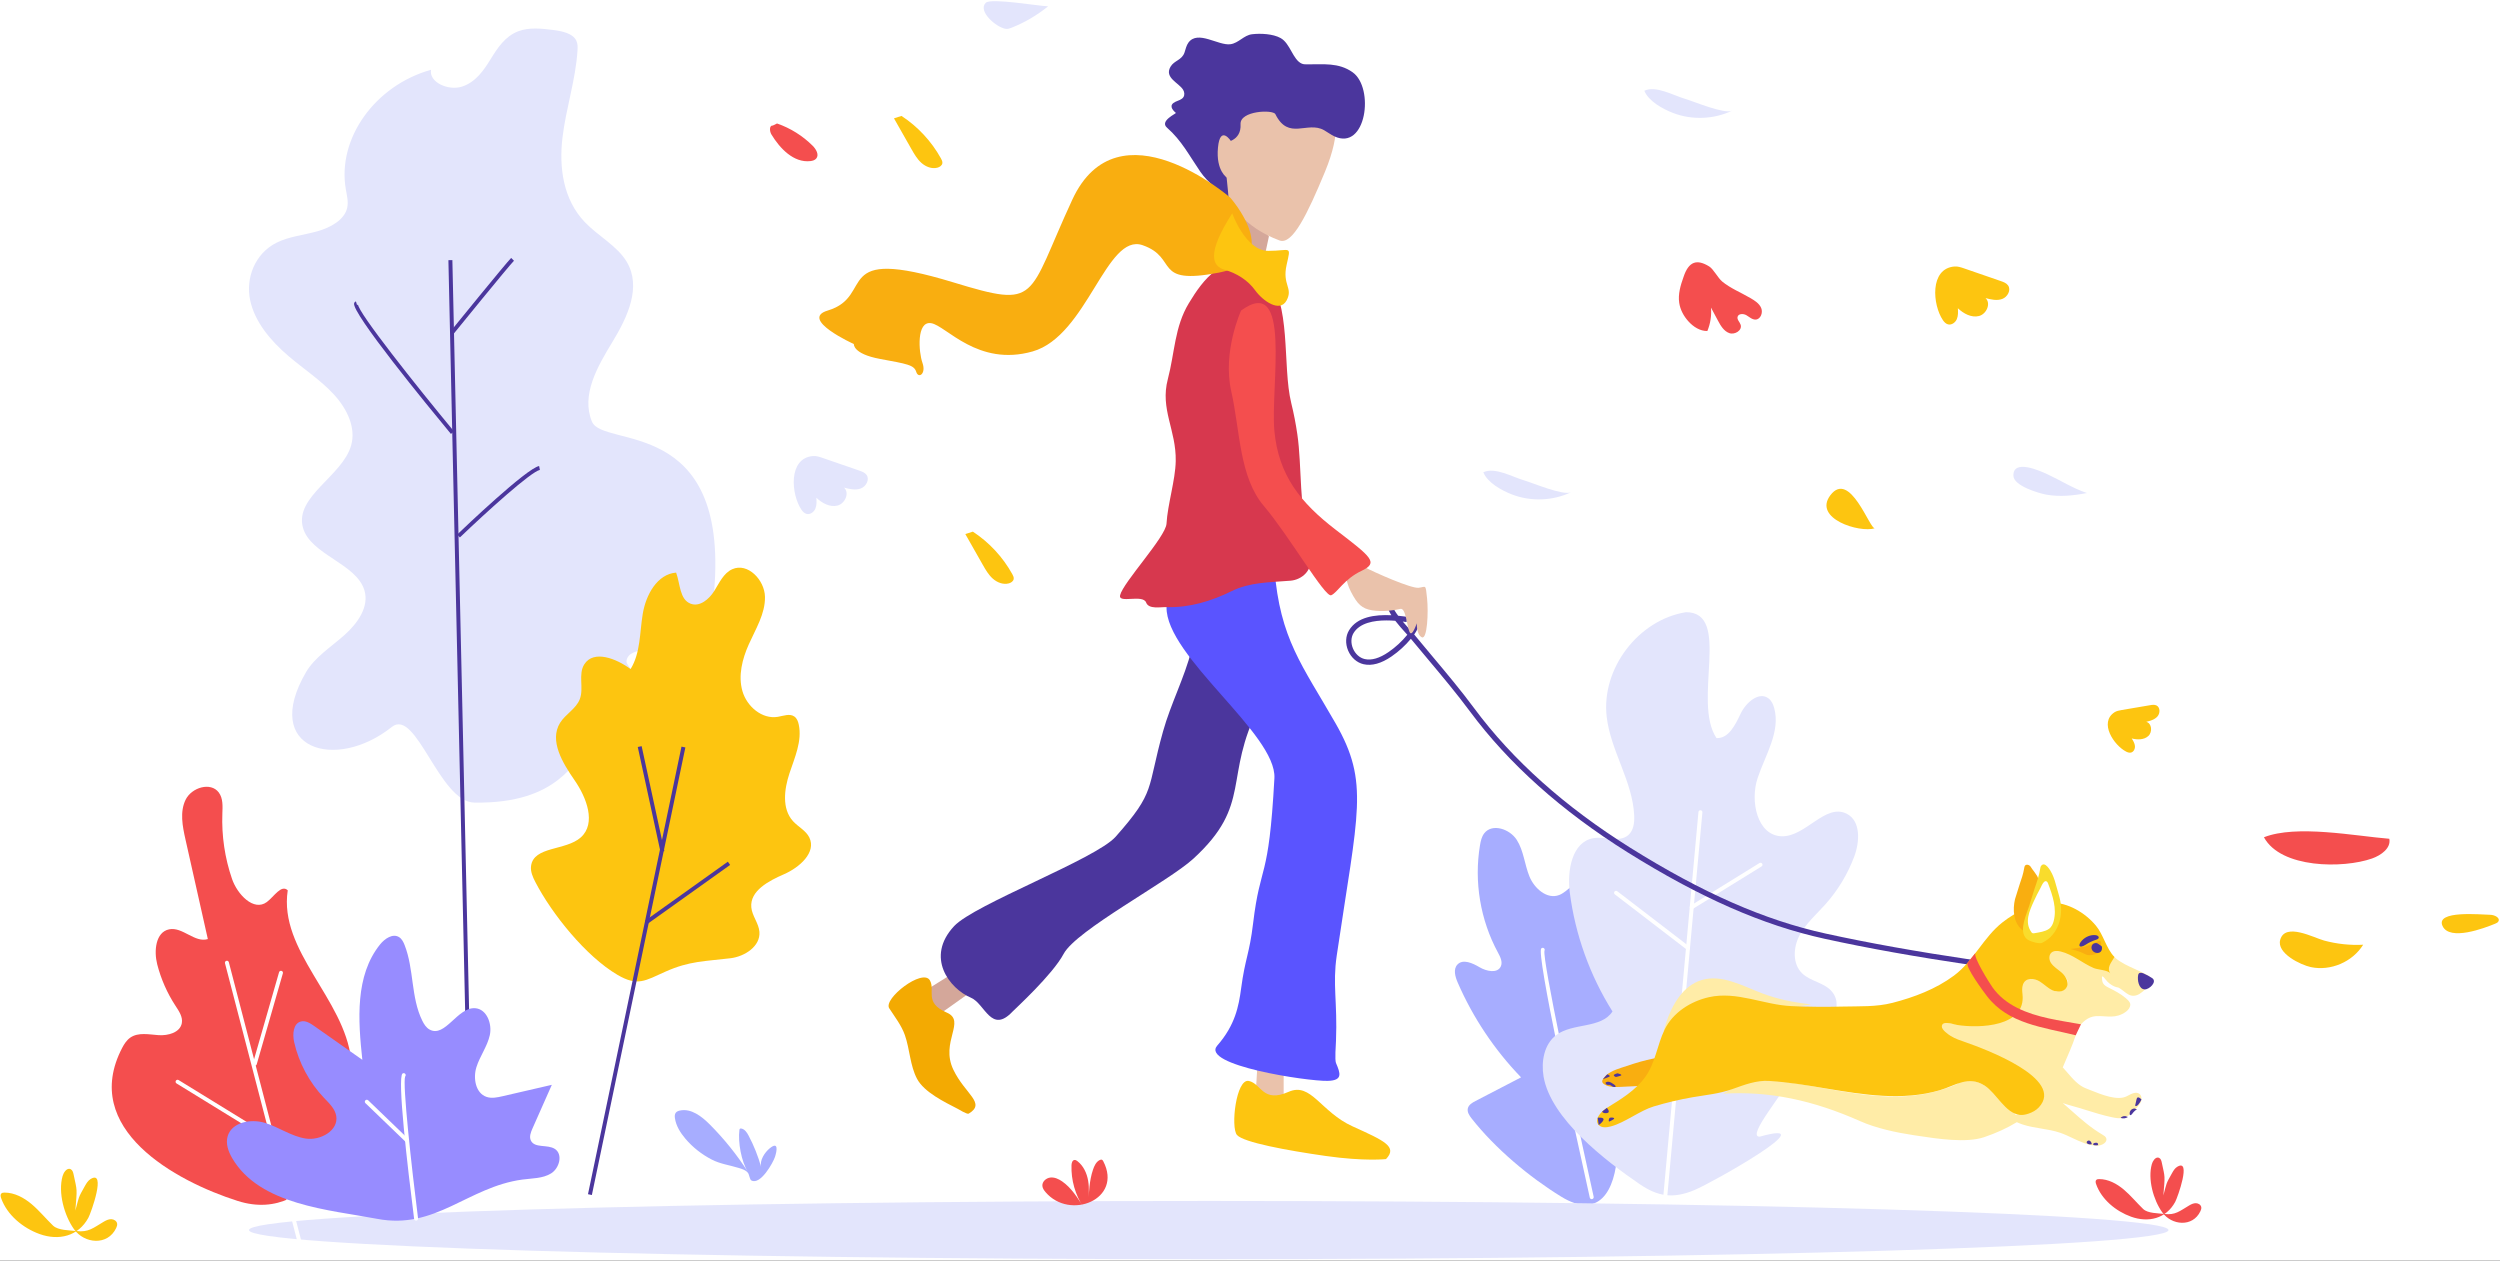 <svg width="1656" height="835" viewBox="0 0 1656 835" fill="none" xmlns="http://www.w3.org/2000/svg">
<rect x="0" y="0" width="1656" height="835" fill="#333333" stroke="none"/>
<g clip-path="url(#clip0_16_1015)">
<rect width="1656" height="835" fill="white"/>
<path d="M974.84 740.92C973.3 738.96 971.71 736.59 972.3 734.16C972.87 731.8 975.24 730.41 977.4 729.29C987.45 724.07 997.5 718.85 1007.55 713.64C989.96 695.44 975.68 674.06 965.59 650.85C963.91 646.98 962.5 642 965.39 638.92C969.04 635.03 975.42 637.95 980.01 640.67C984.6 643.39 991.88 645 994.13 640.16C995.5 637.2 993.78 633.81 992.22 630.93C980.57 609.43 976.32 584 980.35 559.88C980.82 557.08 981.44 554.2 983.18 551.96C988.46 545.19 1000.09 549.11 1004.71 556.35C1009.33 563.59 1009.87 572.66 1013.12 580.61C1016.37 588.56 1024.83 595.97 1032.83 592.85C1038.76 590.54 1042.99 582.99 1049.24 584.19C1051.78 584.68 1053.79 586.61 1055.43 588.61C1063.65 598.64 1066.36 612.92 1062.38 625.27C1059.85 633.13 1055.18 642.78 1061.05 648.59C1064.93 652.44 1071.51 651.97 1075.86 655.28C1083.06 660.77 1079.93 672.33 1074.86 679.83C1069.79 687.34 1063.07 695.49 1065.2 704.3C1066.26 708.67 1069.38 712.22 1071.11 716.37C1073.36 721.78 1073.11 727.85 1072.82 733.7C1072.34 743.4 1071.87 753.09 1071.39 762.79C1070.06 789.99 1058.52 807.63 1034.22 792.71C1013.11 779.78 990.34 760.66 974.84 740.92Z" fill="#A7ADFF"/>
<path d="M1054.36 794.33C1053.76 794.33 1053.21 793.91 1053.07 793.3C1042.31 744.94 1017.64 632.04 1020.91 628.28C1021.39 627.73 1022.22 627.67 1022.77 628.15C1023.25 628.57 1023.36 629.26 1023.05 629.79C1021.74 635.95 1041.79 730.45 1055.64 792.72C1055.8 793.43 1055.35 794.13 1054.64 794.29C1054.55 794.32 1054.45 794.33 1054.36 794.33Z" fill="white"/>
<path d="M1022.45 713.08C1020.78 703.13 1022.82 691.64 1030.9 685.6C1041.93 677.36 1060.63 681.53 1068.11 669.97C1053.15 646.19 1043.43 619.13 1039.83 591.26C1037.96 576.81 1041.2 557.57 1055.57 555.19C1063.37 553.9 1072.66 558.34 1078.62 553.13C1082.07 550.11 1082.69 545.01 1082.5 540.44C1081.58 517.6 1066.82 497.33 1064.25 474.62C1060.66 442.87 1085.26 410.53 1116.81 405.51C1147.3 405.51 1120.74 464.64 1137 488.9C1145.1 489.32 1149.54 480 1153.02 472.68C1156.5 465.36 1165.21 457.7 1171.58 462.71C1173.5 464.22 1174.56 466.59 1175.21 468.94C1179.56 484.56 1169.38 500.02 1164.24 515.4C1159.1 530.78 1164.01 553.52 1180.22 553.95C1196.04 554.36 1209.13 531.87 1223.25 539.02C1232.65 543.78 1231.94 557.49 1228.26 567.36C1223.91 579.01 1217.37 589.83 1209.08 599.09C1203.11 605.75 1196.16 611.74 1191.99 619.65C1187.82 627.56 1187.26 638.33 1193.61 644.62C1199.23 650.18 1208.66 650.84 1213.61 657C1222.41 667.96 1210 683.04 1198.72 691.42C1189.73 698.1 1180.74 704.78 1171.75 711.46C1164.24 717.04 1188.84 704.46 1186.04 713.38C1183.24 722.31 1156.26 753.02 1165.61 752.93C1210.61 740.3 1134.6 783.21 1122.4 788.3C1108.16 794.24 1098.09 792.58 1085.93 784.25C1063.57 768.93 1027.17 741.12 1022.45 713.08Z" fill="#E3E5FC"/>
<path d="M1103.16 792.9C1103.12 792.9 1103.08 792.9 1103.04 792.89C1102.32 792.82 1101.78 792.18 1101.85 791.46L1125.05 537.89C1125.12 537.17 1125.71 536.63 1126.48 536.7C1127.2 536.77 1127.74 537.41 1127.67 538.13L1104.47 791.7C1104.41 792.39 1103.84 792.9 1103.16 792.9Z" fill="white"/>
<path d="M1118.13 629.29C1117.85 629.29 1117.57 629.2 1117.33 629.02L1069.67 592.44C1069.09 592 1068.98 591.17 1069.43 590.59C1069.88 590.01 1070.7 589.91 1071.28 590.35L1118.94 626.93C1119.52 627.37 1119.63 628.2 1119.18 628.78C1118.92 629.11 1118.53 629.29 1118.13 629.29Z" fill="white"/>
<path d="M1120.6 602.28C1120.16 602.28 1119.73 602.06 1119.48 601.66C1119.1 601.04 1119.29 600.23 1119.91 599.85L1165.48 571.68C1166.1 571.3 1166.91 571.49 1167.29 572.11C1167.67 572.73 1167.48 573.54 1166.86 573.92L1121.29 602.09C1121.08 602.21 1120.84 602.28 1120.6 602.28Z" fill="white"/>
<path d="M271.74 261.3C271.99 261.32 272.23 261.38 272.48 261.51C273.26 261.92 273.51 262.78 273.66 263.55C275.05 270.64 275.09 268.92 273.78 278.06C275.88 272.41 275.11 273.38 278.76 268.37C279.47 267.4 280.25 266.4 281.43 265.85C289.03 262.3 281.01 279.29 279.66 281.22C274.65 288.37 265.51 289.76 256.87 286.61C249.29 283.85 242.18 278.32 239.76 271.42C239.54 270.8 239.4 270.02 239.95 269.59C240.33 269.29 240.9 269.27 241.42 269.3C246.07 269.52 250.33 271.77 253.76 274.53C257.19 277.29 259.97 280.58 263.18 283.52C265.45 285.61 270.69 285.75 273.94 286.25C279.47 287.1 281.75 285.35 286.7 283.14C287.78 282.66 288.95 282.23 290.17 282.3C291.39 282.37 292.65 283.1 292.83 284.14C292.94 284.76 292.66 285.38 292.32 285.93C288.01 292.94 277.3 291.44 272.83 285.47C268.57 279.77 266.1 270.5 268.59 264.03C269.09 262.73 270.38 261.21 271.74 261.3Z" fill="#A7ADFF"/>
<path d="M202.7 445.26C208.45 435.39 219.23 428.61 228.13 420.69C237.03 412.77 244.61 401.89 241.41 391.09C236.1 373.16 205.51 367.45 200.65 349.43C195.1 328.82 226.86 315.41 232.61 294.99C235.89 283.34 229.97 270.92 221.27 261.41C212.57 251.9 201.23 244.49 191.24 235.98C179.14 225.67 168.69 213.13 165.68 198.76C162.67 184.39 168.67 168.07 183.15 160.78C191.31 156.67 201.07 155.76 210.07 153.25C219.07 150.74 228.24 145.6 230 137.56C230.87 133.57 229.78 129.47 229.08 125.43C223.23 91.86 248.33 56.62 285.51 46.22C284.04 54.48 296.94 60.29 306 57.38C315.05 54.47 320.41 46.62 324.94 39.27C329.48 31.92 334.52 24 343.38 20.68C350.49 18.01 358.68 18.87 366.41 19.86C372.39 20.62 379.38 22.08 381.74 26.9C382.72 28.91 382.67 31.16 382.54 33.32C381.35 52.87 374.85 71.83 372.57 91.3C370.29 110.76 372.9 132.01 387.46 147.22C396.21 156.37 408.84 162.87 415.13 173.4C425.1 190.1 415.7 210 405.71 226.44C395.72 242.88 384.79 261.65 392.12 279.31C399.49 297.06 482.85 275.27 473.05 391.53C470.68 419.7 432.18 394.8 438.8 422.24C441.6 433.84 416.24 426.27 414.96 438.02C414.55 441.75 432.29 457.59 431.32 461.24C427.96 473.89 414.16 475.77 425.8 484.2C431.88 488.6 439.84 491.98 442.47 498.42C447.2 509.99 431.23 519.68 417.35 521.9C405.76 523.75 399.82 487.31 390.73 494.57C380.05 503.09 370.62 532.49 314.22 531.64C290.9 531.29 275.74 468.59 259.5 481.55C222.36 511.2 172.89 496.43 202.7 445.26Z" fill="#E3E5FC"/>
<rect x="297.021" y="172.346" width="2.63" height="578.068" transform="rotate(-1.278 297.021 172.346)" fill="#4B369D"/>
<path d="M304.63 356.01L302.81 354.11C307.48 349.63 348.69 310.33 357.11 308.69L357.62 311.27C351.81 312.4 322.75 338.64 304.63 356.01Z" fill="#4B369D"/>
<path d="M298.7 287.44C283.18 268.7 232.69 207.09 234.57 200.87C234.75 200.27 235.19 199.83 235.78 199.66L236.53 202.18C236.9 202.07 237.1 201.71 237.11 201.54C236.94 206.75 276.04 255.96 300.73 285.76L298.7 287.44Z" fill="#4B369D"/>
<path d="M300.43 221.2L298.39 219.54C299.88 217.71 334.88 174.6 338.59 170.86L340.46 172.71C336.84 176.36 300.79 220.75 300.43 221.2Z" fill="#4B369D"/>
<path d="M800.67 834.09C1151.78 834.09 1436.41 825.454 1436.41 814.8C1436.41 804.146 1151.78 795.51 800.67 795.51C449.56 795.51 164.93 804.146 164.93 814.8C164.93 825.454 449.56 834.09 800.67 834.09Z" fill="#E3E5FC"/>
<path d="M453.97 754.23C450.66 750.31 447.8 745.77 447.07 740.69C446.89 739.46 446.87 738.11 447.61 737.11C448.25 736.25 449.33 735.84 450.38 735.62C457.82 734.03 464.8 739.48 470.17 744.86C479.66 754.38 488.13 764.91 495.39 776.22C491.05 769.45 488.75 756.48 489.79 748.52C489.83 748.21 489.89 747.87 490.14 747.67C490.39 747.47 490.75 747.48 491.06 747.54C493.35 747.98 494.79 750.2 495.89 752.26C499.28 758.63 502.24 765.99 504.21 773.14C502.98 768.65 506.63 763.24 509.95 760.57C515.89 755.79 514.62 762.46 513.33 766.38C512.07 770.22 503.67 785.27 497.68 781.91C496.58 781.29 496.32 777.94 495.41 776.86C493.84 774.98 491.66 774.37 489.41 773.67C483.37 771.8 477.08 771.02 471.41 768.07C464.78 764.64 458.79 759.94 453.97 754.23Z" fill="#A7ADFF"/>
<path d="M720.71 797.3C721.47 789.56 721.45 782.39 723.99 774.83C724.85 772.28 726.06 769.57 728.48 768.4C728.94 768.18 729.48 768.02 729.94 768.23C730.35 768.41 730.6 768.81 730.8 769.21C743.95 794.42 708.65 808.59 692.54 789.63C691.54 788.46 690.61 787.12 690.47 785.58C690.22 782.77 692.9 780.34 695.7 780.01C698.5 779.68 701.25 780.96 703.57 782.56C709.69 786.81 713.77 793.34 717.67 799.69C712.24 791.52 709.43 781.64 709.76 771.84C709.81 770.37 710.31 768.49 711.77 768.36C712.47 768.3 713.12 768.71 713.68 769.14C717.69 772.23 719.95 777.16 720.79 782.16C721.63 787.16 721.19 792.26 720.71 797.3Z" fill="#F44E4E"/>
<path d="M1429.31 766.76C1429.63 766.77 1429.96 766.85 1430.29 767.03C1431.33 767.59 1431.71 768.87 1431.95 770.02C1434.2 780.58 1434.14 777.99 1433.02 791.84C1435.38 783.19 1434.45 784.71 1438.86 776.9C1439.72 775.38 1440.67 773.83 1442.16 772.91C1451.8 767.01 1442.47 793.15 1440.84 796.16C1434.8 807.29 1423.03 810.04 1411.62 805.94C1401.61 802.34 1392.04 794.55 1388.46 784.35C1388.14 783.43 1387.9 782.28 1388.59 781.58C1389.06 781.1 1389.8 781.03 1390.47 781.03C1396.51 781.02 1402.19 784.09 1406.81 787.99C1411.43 791.89 1415.26 796.63 1419.61 800.82C1422.69 803.79 1429.49 803.62 1433.74 804.13C1440.97 805 1443.82 802.2 1450.09 798.51C1451.46 797.7 1452.95 796.97 1454.54 796.99C1456.13 797.01 1457.81 798 1458.11 799.56C1458.29 800.49 1457.96 801.44 1457.56 802.29C1452.42 813.14 1438.42 811.69 1432.25 803.02C1426.36 794.75 1422.57 781 1425.39 771.08C1425.95 769.1 1427.52 766.73 1429.31 766.76Z" fill="#F44E4E"/>
<path d="M45.81 774.22C46.16 774.23 46.52 774.32 46.89 774.52C48.03 775.14 48.45 776.55 48.72 777.82C51.2 789.47 51.14 786.61 49.91 801.89C52.52 792.35 51.48 794.02 56.35 785.41C57.3 783.74 58.35 782.02 59.99 781.01C70.62 774.5 60.33 803.34 58.53 806.66C51.86 818.93 38.88 821.97 26.29 817.45C15.25 813.48 4.69 804.88 0.74 793.63C0.38 792.61 0.13 791.34 0.88 790.58C1.4 790.05 2.22 789.98 2.96 789.97C9.63 789.96 15.89 793.35 20.98 797.65C26.08 801.95 30.3 807.18 35.1 811.81C38.5 815.09 46 814.9 50.69 815.46C58.66 816.42 61.81 813.33 68.73 809.26C70.24 808.37 71.89 807.56 73.64 807.58C75.39 807.6 77.24 808.7 77.57 810.42C77.77 811.44 77.41 812.49 76.96 813.43C71.29 825.41 55.84 823.8 49.03 814.24C42.53 805.12 38.35 789.95 41.46 779.01C42.1 776.8 43.84 774.18 45.81 774.22Z" fill="#FDC510"/>
<path d="M354.61 584.24C352.9 580.94 351.29 577.32 351.77 573.63C353.5 560.4 374.78 563.6 384.72 554.7C395.09 545.41 388.55 528.31 380.62 516.87C372.69 505.43 363.66 490.61 371.01 478.78C374.62 472.98 381.59 469.53 384.05 463.15C386.88 455.8 382.82 446.67 387.05 440.03C393.28 430.25 408.37 436.3 417.7 443.19C424.34 432.46 423.69 418.97 425.77 406.53C427.85 394.09 435.28 380.29 447.86 379.29C450.6 386.74 450.12 397.19 457.57 399.93C463.55 402.13 469.68 396.93 473.07 391.54C476.46 386.15 479.23 379.67 485.04 377.05C495.25 372.44 506.5 384.14 506.72 395.34C506.94 406.54 500.55 416.61 495.99 426.84C491.67 436.52 488.87 447.51 491.76 457.71C494.65 467.91 504.76 476.59 515.22 474.83C518.97 474.2 523.19 472.43 526.26 474.68C527.92 475.89 528.68 477.97 529.1 479.98C531.4 490.85 526.43 501.73 522.94 512.27C519.45 522.81 517.82 535.69 525.27 543.92C528.72 547.73 533.83 550.13 536.09 554.74C540.95 564.67 529.49 574.65 519.36 579.07C509.22 583.49 496.64 590.04 497.67 601.05C498.2 606.74 502.59 611.54 503.04 617.24C503.8 626.78 493.38 633.58 483.87 634.74C466.95 636.8 456.66 636.52 440.9 643.57C427.2 649.69 422.35 653.58 408.91 645.68C388.1 633.43 365.55 605.38 354.61 584.24Z" fill="#FDC510"/>
<rect x="389.482" y="791.039" width="302.87" height="2.63" transform="rotate(-78.2 389.482 791.039)" fill="#4B369D"/>
<rect x="427.419" y="609.817" width="67.201" height="2.63" transform="rotate(-35.513 427.419 609.817)" fill="#4B369D"/>
<rect x="422.453" y="494.815" width="2.63" height="71.098" transform="rotate(-12.222 422.453 494.815)" fill="#4B369D"/>
<path d="M80.93 694.11C82.29 691.51 83.94 688.96 86.35 687.29C91.6 683.68 98.61 685.23 104.96 685.68C111.31 686.13 119.28 684 120.44 677.73C121.2 673.62 118.54 669.75 116.25 666.25C110.74 657.83 106.63 648.51 104.14 638.76C101.87 629.88 103.05 617.44 112.03 615.59C120.88 613.76 129.05 624.75 137.67 622.04C132.73 600.03 127.79 578.02 122.85 556.02C120.88 547.27 119.01 537.69 122.99 529.66C126.98 521.62 139.6 517.76 144.94 524.97C147.82 528.86 147.47 534.15 147.29 538.99C146.75 553.63 148.93 568.37 153.7 582.23C157.21 592.43 168.07 603.94 176.74 597.51C181.5 593.98 186.31 585.65 190.6 589.74C184.51 629.88 228.13 661.53 232.58 701.89C237.37 745.37 209.18 811.97 157.45 795.51C116.27 782.41 52.96 747.76 80.93 694.11Z" fill="#F44E4E"/>
<path d="M198.22 823.23C197.63 823.23 197.1 822.84 196.94 822.24L149.03 638.04C148.85 637.34 149.27 636.62 149.97 636.43C150.68 636.24 151.4 636.67 151.58 637.37L199.49 821.57C199.67 822.27 199.25 822.99 198.55 823.18C198.44 823.22 198.33 823.23 198.22 823.23Z" fill="white"/>
<path d="M180.94 756.8C180.7 756.8 180.47 756.74 180.25 756.61L116.93 717.67C116.31 717.29 116.12 716.48 116.5 715.86C116.88 715.24 117.69 715.05 118.31 715.43L181.63 754.37C182.25 754.75 182.44 755.56 182.06 756.18C181.82 756.58 181.39 756.8 180.94 756.8Z" fill="white"/>
<path d="M168.81 705.9C168.69 705.9 168.57 705.88 168.45 705.85C167.75 705.65 167.35 704.92 167.55 704.22L184.85 644C185.05 643.3 185.78 642.9 186.48 643.1C187.18 643.3 187.58 644.03 187.38 644.73L170.07 704.95C169.91 705.52 169.39 705.9 168.81 705.9Z" fill="white"/>
<path d="M153.77 767.11C151.24 762.77 149.41 757.59 150.77 752.75C153.4 743.37 166.04 740.93 175.37 743.75C184.7 746.57 192.95 752.74 202.58 754.19C212.22 755.64 224.29 748.91 222.74 739.29C221.96 734.43 218.03 730.81 214.64 727.25C204.91 717.02 198 704.13 194.86 690.36C193.67 685.12 194.17 677.89 199.39 676.61C202.45 675.86 205.48 677.77 208.06 679.58C218.71 687.06 229.36 694.55 240.02 702.03C237.16 675.7 235.14 646.26 251.74 625.62C254.83 621.77 260.13 618.15 264.33 620.74C266.19 621.89 267.22 623.99 268.02 626.03C274.31 642.06 272.12 660.69 279.73 676.13C280.86 678.42 282.29 680.71 284.52 681.95C294.84 687.71 302.98 666.98 314.77 667.84C322.44 668.4 326.11 678.18 324.45 685.69C322.79 693.2 317.86 699.58 315.57 706.92C313.28 714.26 315.03 724.14 322.31 726.59C325.71 727.74 329.43 726.93 332.92 726.13C343.79 723.62 354.66 721.1 365.53 718.59C361.26 728.23 356.98 737.86 352.71 747.5C351.59 750.03 350.46 752.97 351.64 755.47C354.14 760.75 362.64 757.87 367.54 761.05C373.02 764.6 370.58 773.84 365.03 777.27C359.48 780.7 352.53 780.46 346.06 781.34C309.77 786.27 288.65 814.78 249.82 807.36C218.23 801.32 171.99 798.4 153.77 767.11Z" fill="#978CFF"/>
<path d="M275.62 808.54C274.97 808.54 274.4 808.05 274.31 807.39C269.9 772.56 263.04 713.73 266.64 711.1C267.22 710.67 268.05 710.8 268.48 711.39C268.86 711.91 268.8 712.61 268.38 713.06C266.51 717.62 272.61 773.01 276.92 807.06C277.01 807.78 276.5 808.44 275.78 808.53C275.73 808.53 275.67 808.54 275.62 808.54Z" fill="white"/>
<path d="M269.66 756.8C269.33 756.8 269 756.68 268.75 756.43L242.06 730.73C241.54 730.23 241.52 729.39 242.02 728.87C242.52 728.35 243.36 728.33 243.88 728.83L270.57 754.53C271.09 755.03 271.11 755.87 270.61 756.39C270.35 756.67 270.01 756.8 269.66 756.8Z" fill="white"/>
<path d="M1115.12 183.62C1113.17 189.05 1111.47 194.81 1112.3 200.52C1112.97 205.16 1115.31 209.47 1118.47 212.94C1121.7 216.5 1126.14 219.35 1130.95 219.27C1132.98 214.39 1133.82 209.01 1133.35 203.74C1134.87 206.59 1136.39 209.44 1137.92 212.29C1139.74 215.69 1141.86 219.37 1145.5 220.66C1149.13 221.95 1154.18 218.81 1153.01 215.13C1152.43 213.3 1150.51 211.77 1150.96 209.91C1151.5 207.67 1154.78 207.63 1156.78 208.78C1158.77 209.93 1160.61 211.78 1162.91 211.69C1166.24 211.55 1167.91 207.1 1166.62 204.03C1165.33 200.96 1162.27 199.07 1159.39 197.39C1153.48 193.93 1146.13 190.91 1140.86 186.55C1137.89 184.09 1135.03 178.25 1132.15 176.48C1124.17 171.57 1118.62 172.86 1115.12 183.62Z" fill="#F44E4E"/>
<path d="M1287 212.1C1287.83 213.32 1288.91 214.46 1290.33 214.85C1292.7 215.49 1295.18 213.7 1296.17 211.45C1297.16 209.2 1297.04 206.64 1296.89 204.19C1300.66 207.73 1305.82 210.59 1310.84 209.34C1315.86 208.09 1319.03 200.93 1315.2 197.45C1318.84 198.4 1322.76 199.34 1326.29 198.02C1329.82 196.7 1332.32 192.1 1330.13 189.04C1329.03 187.5 1327.12 186.8 1325.33 186.18C1317.24 183.39 1309.16 180.59 1301.07 177.8C1298.98 177.08 1296.81 176.34 1294.6 176.53C1278.07 177.91 1280.09 201.97 1287 212.1Z" fill="#FDC510"/>
<path d="M530.89 337.65C531.72 338.87 532.8 340.01 534.22 340.4C536.59 341.04 539.07 339.25 540.06 337C541.05 334.75 540.93 332.19 540.78 329.74C544.55 333.28 549.71 336.14 554.73 334.89C559.75 333.64 562.92 326.48 559.09 323C562.73 323.95 566.65 324.89 570.18 323.57C573.71 322.25 576.21 317.65 574.02 314.59C572.92 313.05 571.01 312.35 569.22 311.73C561.13 308.94 553.05 306.14 544.96 303.35C542.87 302.63 540.7 301.89 538.49 302.08C521.96 303.46 523.98 327.51 530.89 337.65Z" fill="#E3E5FC"/>
<path d="M1408.4 497.89C1409.38 498.39 1410.5 498.76 1411.57 498.5C1413.36 498.07 1414.34 496 1414.18 494.17C1414.02 492.34 1413.02 490.7 1412.05 489.15C1415.8 490.12 1420.21 490.14 1423.06 487.52C1425.91 484.89 1425.41 479.05 1421.65 478.15C1424.38 477.46 1427.29 476.67 1429.13 474.54C1430.97 472.41 1430.96 468.49 1428.42 467.27C1427.14 466.66 1425.64 466.88 1424.24 467.12C1417.93 468.19 1411.62 469.27 1405.31 470.34C1403.68 470.62 1401.99 470.92 1400.61 471.83C1390.25 478.66 1400.23 493.72 1408.4 497.89Z" fill="#FDC510"/>
<path d="M1241.93 349.93C1238.63 350.96 1225.39 310.86 1212.41 328.08C1200.82 343.46 1231.64 353.15 1241.93 349.93Z" fill="#FDC510"/>
<path d="M1355.5 327.65C1364.38 329.25 1373.53 328.31 1382.38 326.58C1373.3 323.56 1365.15 318.33 1356.48 314.28C1351.37 311.89 1333.3 303.73 1333.68 315.21C1333.91 321.89 1350.64 326.78 1355.5 327.65Z" fill="#E3E5FC"/>
<path d="M1001.61 327.56C1014.12 332.37 1028.6 331.81 1040.7 326.04C1035.53 328.5 1015.05 319.78 1009.52 318.18C1001.79 315.94 990.22 309.2 982.56 312.83C985.29 319.68 994.61 324.87 1001.61 327.56Z" fill="#E3E5FC"/>
<path d="M1108.26 74.84C1120.77 79.65 1135.25 79.09 1147.35 73.32C1142.18 75.78 1121.7 67.06 1116.17 65.46C1108.44 63.22 1096.87 56.48 1089.21 60.11C1091.94 66.96 1101.26 72.15 1108.26 74.84Z" fill="#E3E5FC"/>
<path d="M592.17 78.39C596.01 85.15 599.85 91.9 603.68 98.66C605.57 101.99 607.52 105.39 610.38 107.93C613.25 110.47 617.25 112.05 620.95 111.07C622.44 110.68 623.95 109.69 624.21 108.17C624.4 107.06 623.85 105.96 623.31 104.98C617.05 93.65 607.99 83.88 597.16 76.79" fill="#FDC510"/>
<path d="M639.43 353.76C643.27 360.52 647.11 367.27 650.94 374.03C652.83 377.36 654.78 380.76 657.64 383.3C660.5 385.84 664.51 387.42 668.21 386.44C669.7 386.05 671.21 385.06 671.47 383.54C671.66 382.43 671.11 381.33 670.57 380.35C664.31 369.02 655.25 359.25 644.42 352.16" fill="#FDC510"/>
<path d="M511.97 83.14C509.5 82.91 509.68 86.89 510.96 89.02C516.67 98.45 525.76 107.92 536.72 106.72C538.19 106.56 539.75 106.14 540.69 105C542.75 102.5 540.57 98.8 538.27 96.51C531.65 89.92 523.53 84.85 514.7 81.79" fill="#F44E4E"/>
<path d="M666.22 19.11C667.57 19.31 668.92 18.83 670.18 18.32C678.87 14.86 687.02 10.07 694.27 4.17C688.27 4.09 656.34 -1.52 652.96 1.86C647.48 7.35 659.83 18.16 666.22 19.11Z" fill="#E3E5FC"/>
<path d="M1571.23 568.67C1577.21 566.56 1583.93 561.82 1582.68 555.6C1559.62 553.72 1521.24 546.12 1499.63 554.6C1510.87 575.33 1552.17 575.39 1571.23 568.67Z" fill="#F44E4E"/>
<path d="M1530.7 640.61C1543.8 643.39 1558.33 637.18 1565.36 625.79C1556.66 626.24 1547.89 625.3 1539.48 623.02C1532.63 621.16 1513.78 610.89 1510.43 622.44C1507.8 631.51 1524.18 639.22 1530.7 640.61Z" fill="#FDC510"/>
<path d="M1652.82 611.85C1653.62 611.52 1654.47 611.13 1654.91 610.38C1656.34 607.94 1652.36 606 1649.53 605.96C1643.52 605.87 1613.02 602.77 1617.94 613.38C1622.67 623.58 1645.72 614.78 1652.82 611.85Z" fill="#FDC510"/>
<path fill-rule="evenodd" clip-rule="evenodd" d="M1307.11 639.45C1268.75 633.76 1237.43 628.16 1208.55 621.83C1167.68 612.87 1126.19 594.65 1077.99 564.5C1034.47 537.27 999.37 505.89 973.68 471.23C964.91 459.41 955.27 447.91 945.94 436.79L945.94 436.789C942.13 432.25 938.32 427.71 934.56 423.14C930.86 427.6 926.56 431.52 921.77 434.82C914.97 439.5 908.73 441.24 903.23 439.98C898.78 438.97 894.95 435.58 892.99 430.93C891.05 426.33 891.29 421.3 893.63 417.47C899.03 408.63 910.63 407.01 921.65 407.53C919.15 403.6 918.32 400.55 919.71 398.38C920.89 396.55 922.71 395.56 924.98 395.52C929.74 395.48 935.78 399.79 937.86 402.82C942.61 409.69 939.89 415.87 936.76 420.29C940.68 425.06 944.65 429.79 948.62 434.519L948.62 434.52L948.62 434.52L948.886 434.837C958.163 445.899 967.753 457.333 976.49 469.13C1001.93 503.44 1036.7 534.52 1079.85 561.51C1127.7 591.44 1168.83 609.52 1209.3 618.39C1238.1 624.7 1269.35 630.29 1307.62 635.97L1307.11 639.45ZM918.37 410.97C910.06 410.97 900.72 412.58 896.61 419.31C894.86 422.18 894.71 426.01 896.21 429.57C897.73 433.18 900.64 435.79 903.99 436.56C908.48 437.59 913.8 436.03 919.76 431.93C924.44 428.71 928.62 424.86 932.2 420.47C932.138 420.408 932.084 420.346 932.023 420.277L932.023 420.277L932 420.25C928.94 416.91 926.31 413.9 924.23 411.21C922.41 411.06 920.42 410.97 918.37 410.97ZM934.34 417.61C932.3 415.38 930.6 413.42 929.18 411.72C930.16 411.84 931.01 411.96 931.71 412.06L932.2 408.58C930.27 408.31 928.23 408.06 926.13 407.86C922.38 402.81 922.21 400.96 922.64 400.29C923.18 399.46 923.93 399.07 925.02 399.05H925.1C928.45 399.05 933.38 402.54 934.96 404.83C937.76 408.88 937.61 412.69 934.34 417.61Z" fill="#4B369D"/>
<path d="M1103.53 677.77C1107.55 665.58 1114.8 652.95 1127.08 649.22C1140.43 645.16 1154.08 652.98 1167.13 657.95C1177.61 661.94 1188.62 664.11 1199.79 665.3C1198.14 665.58 1196.48 665.85 1194.81 666.07C1162.05 672.21 1141.34 640.09 1101.86 683.23C1102.39 681.4 1102.94 679.57 1103.53 677.77Z" fill="#FFECA7"/>
<path fill-rule="evenodd" clip-rule="evenodd" d="M1141.33 724.46C1150.09 719.11 1159.78 715.67 1171.18 715.67C1183.19 716.376 1195.41 718.56 1207.78 720.771C1236.76 725.953 1266.55 731.279 1296.34 718.06C1308.3 710.09 1323.62 723.99 1335.21 738.46C1343.7 737.35 1351.46 732.15 1353.02 722.78C1353.02 722.458 1352.49 721.472 1351.97 720.498C1351.47 719.567 1350.98 718.648 1350.96 718.33C1334.42 705.16 1308.42 694.67 1286.5 687.75C1283.9 687.75 1284.28 685.483 1284.75 682.658C1285.14 680.351 1285.59 677.672 1284.53 675.55C1297.07 680.923 1305.31 677.911 1315.78 674.083C1319.1 672.867 1322.65 671.568 1326.64 670.43C1334.7 668.407 1334.32 655.493 1334.03 645.879C1333.99 644.232 1333.94 642.682 1333.94 641.3C1341.08 642.32 1353.69 651.156 1360.65 656.033C1361.13 656.369 1361.58 656.686 1362 656.98C1366.07 656.77 1369.31 655.67 1369.31 651.93C1370.93 648.643 1366.28 645.138 1361.74 641.719C1359.76 640.228 1357.81 638.753 1356.4 637.32C1356.4 637.132 1356.4 636.916 1356.4 636.676C1356.38 633.888 1356.33 627.97 1358.47 627.97C1365.86 626.715 1371.72 630.123 1377.67 633.588C1382.91 636.637 1388.22 639.73 1394.73 639.73C1393.27 637.487 1394.44 636.917 1396.1 636.106C1397.35 635.499 1398.87 634.757 1399.77 633.08C1399.89 633.207 1400.01 633.336 1400.13 633.465C1400.5 633.851 1400.86 634.237 1401.27 634.59C1404.93 637.721 1409.65 639.857 1414.31 641.965C1417.24 643.291 1420.15 644.606 1422.75 646.15C1424.4 647.13 1426.27 648.64 1425.91 650.55C1425.68 651.75 1424.63 652.57 1423.64 653.24C1422.56 653.972 1421.58 654.839 1420.61 655.694C1418.39 657.655 1416.25 659.551 1413.14 659.6C1410.66 659.637 1408.71 658.1 1406.75 656.559C1405.57 655.629 1404.38 654.697 1403.08 654.11C1403.08 654.11 1398.5 653.75 1394.61 648.68C1392.08 645.387 1392.23 646.915 1392.43 648.864C1392.44 649.004 1392.46 649.147 1392.47 649.29C1392.73 651.98 1394.63 653.17 1396.84 654.27C1400.7 656.2 1404.71 658.27 1408.01 661.09C1408.05 661.127 1408.1 661.165 1408.14 661.204C1409.31 662.197 1411.08 663.704 1411.1 665.35C1411.15 669.15 1406.33 671.72 1403.26 672.66C1400.17 673.602 1397.07 673.407 1393.95 673.211C1392.03 673.09 1390.11 672.969 1388.18 673.11C1383.05 673.49 1379.26 677.06 1376.39 681.1C1374.56 687.968 1371.63 694.765 1368.82 701.288C1367.98 703.228 1367.15 705.144 1366.37 707.03C1367.35 708.069 1368.35 709.238 1369.39 710.451C1372.85 714.49 1376.74 719.019 1381.59 720.88C1382.53 721.24 1383.55 721.653 1384.64 722.091C1392.16 725.116 1402.7 729.361 1408.84 726.12C1408.99 726.043 1409.13 725.964 1409.28 725.885C1411.87 724.506 1415 722.844 1417.21 724.65C1418.59 725.77 1418.83 727.85 1418.26 729.53C1417.69 731.2 1416.47 732.57 1415.29 733.89C1412.75 736.72 1409.96 739.69 1406.25 740.5C1403.73 741.05 1401.13 740.52 1398.61 739.98C1393.11 738.808 1387.75 737.145 1382.39 735.479C1378.88 734.387 1375.36 733.295 1371.8 732.34C1369.74 731.79 1367.95 731.22 1366.37 730.64C1368.36 732.348 1370.27 734.045 1372.15 735.718C1378.63 741.479 1384.8 746.959 1392.72 751.64C1393.64 752.18 1394.62 752.77 1395.07 753.74C1396.36 756.53 1392.39 758.88 1389.31 758.88C1383.51 758.887 1378.22 756.388 1372.9 753.877C1370.2 752.603 1367.49 751.326 1364.71 750.37C1360.6 748.952 1356.29 748.242 1351.99 747.531C1347.91 746.858 1343.83 746.184 1339.91 744.91C1338.55 744.46 1337.24 743.92 1335.94 743.33C1329.42 747.3 1322.2 750.59 1314.24 753.28C1302.46 757.255 1283.3 754.332 1270.06 752.311C1269.08 752.162 1268.13 752.017 1267.22 751.88C1256.03 750.2 1242.64 747.31 1232.3 742.71C1200.94 728.77 1171.87 722.58 1141.33 724.46ZM1352.92 719.918C1352.39 719.476 1351.86 719.033 1351.32 718.6C1351.99 719.18 1352.8 719.84 1353.72 720.58C1353.45 720.36 1353.19 720.139 1352.92 719.918Z" fill="#FFECA7"/>
<path d="M1108.99 700.67C1109.5 700.89 1109.07 699.9 1108.51 699.89C1096.64 699.73 1085.12 703.54 1073.87 707.3C1069.27 708.84 1064.29 710.67 1061.79 714.83C1061.5 715.31 1061.25 715.84 1061.29 716.4C1061.35 717.22 1062.04 717.85 1062.73 718.29C1065.81 720.25 1069.73 720.13 1073.37 719.96C1085.74 719.36 1098.1 718.76 1110.47 718.15" fill="#F9AE10"/>
<path d="M1303.36 552.61C1305.04 552.61 1306.42 551.23 1306.42 549.55C1306.42 547.87 1305.04 546.49 1303.36 546.49C1301.68 546.49 1300.3 547.87 1300.3 549.55C1300.3 551.24 1301.68 552.61 1303.36 552.61Z" fill="white"/>
<path d="M1303.36 552.65C1305.56 552.65 1307.37 554.45 1307.37 556.66H1299.36C1299.35 554.46 1301.16 552.65 1303.36 552.65Z" fill="white"/>
<path d="M1064.4 733.86C1073.69 728.14 1083.31 722.32 1089.74 713.5C1096.54 704.18 1097.67 692.28 1102.6 682.08C1108.1 670.71 1119.94 663.23 1132.01 660.53C1150.49 656.4 1168.25 665.62 1186.54 666.44C1197.91 666.95 1209.28 667.04 1220.66 666.75C1231.72 666.47 1242.82 667.07 1253.65 664.27C1267.84 660.6 1282.31 655.18 1294.31 646.24C1307.51 636.41 1313.85 620.76 1326.61 610.84C1335.17 604.19 1347.07 598.01 1358.14 597.86C1369.64 597.7 1381.17 604.53 1388.34 613.16C1393.37 619.21 1395.1 628.2 1400.6 633.92C1398.45 637.84 1395.28 640.89 1397.89 644.81C1396.32 642.52 1389.6 642.37 1387 641.28C1379.42 638.09 1373.06 632.22 1364.98 630.26C1362.9 629.75 1360.45 629.61 1358.85 631.04C1357.13 632.58 1357.17 635.41 1358.3 637.42C1359.96 640.35 1363.38 642.19 1365.83 644.42C1368.62 646.96 1370.79 651.22 1368.74 654.38C1366.89 657.24 1362.59 657.37 1359.51 655.93C1356.42 654.49 1354.02 651.92 1351.12 650.11C1347.5 647.86 1341.73 647.28 1339.99 652.18C1339.26 654.24 1339.48 656.49 1339.71 658.66C1342.04 680.17 1311.22 681.25 1296.52 678.95C1293.84 678.53 1286.34 675.64 1286.26 679.93C1286.22 682.23 1290.48 685.19 1292.18 686.24C1295.26 688.16 1298.76 689.26 1302.19 690.46C1313.36 694.39 1368.44 714.37 1350.5 733.55C1348.65 735.53 1346.18 736.84 1343.62 737.7C1341.79 738.31 1339.84 738.72 1337.92 738.5C1328.24 737.4 1322.51 724.13 1314.73 719.18C1303.65 712.14 1295.58 719.05 1284.76 722.21C1260.07 729.41 1234.23 725.14 1209.41 720.98C1196.94 718.89 1184.46 716.78 1171.83 716.01C1163.34 715.49 1155.41 718.61 1147.56 721.4C1138.64 724.57 1130.15 725.26 1120.93 726.85C1112.3 728.34 1103.77 730.41 1095.38 732.92C1086.46 735.59 1076.19 743.7 1067.19 746.09C1064.39 746.83 1060.95 747.32 1058.99 745.19C1055.71 741.66 1060.29 736.39 1064.4 733.86Z" fill="#FDC510"/>
<path d="M1337.71 586.1C1338.98 582.47 1340.22 578.83 1340.83 575.04C1340.92 574.49 1341 573.91 1341.33 573.46C1342.27 572.17 1344.51 572.91 1345.24 574.33C1345.98 575.75 1349.86 580.11 1349.97 581.71C1350.46 588.78 1352.66 591.16 1352.56 598.3C1352.46 605.28 1348.76 612.34 1342.79 616.02C1342.3 616.32 1341.77 616.61 1341.19 616.63C1340.41 616.65 1339.7 616.17 1339.11 615.65C1333.71 610.93 1333.12 602.64 1334.73 595.65L1337.71 586.1Z" fill="#F9AE10"/>
<path d="M1388.07 619.43C1389.09 619.53 1390.35 620.12 1390.2 621.13C1390.08 621.91 1389.18 622.27 1388.42 622.5C1385.98 623.27 1383.64 624.38 1381.5 625.79C1377.39 628.5 1375.94 626.34 1379.15 622.93C1381.41 620.54 1384.77 619.11 1388.07 619.43Z" fill="#4B369D"/>
<path d="M1347.72 588.58C1349.23 584.27 1350.7 579.96 1351.42 575.46C1351.52 574.81 1351.62 574.12 1352.01 573.59C1354.58 570.05 1358.35 576.81 1359.27 578.74C1360.68 581.71 1361.62 584.88 1362.43 588.06C1363.18 591 1364.21 593.9 1364.76 596.88C1366.68 607.39 1363.28 619.05 1353.32 624.21C1352.91 624.42 1352.48 624.63 1352.02 624.71C1350.11 625.06 1346.86 624.03 1345.09 623.39C1343.7 622.88 1342.38 622.06 1341.51 620.85C1337.59 615.36 1342.46 605.48 1344.19 599.91C1344.19 599.9 1347.72 588.58 1347.72 588.58Z" fill="#F9DC2C"/>
<path d="M1354.34 583.91C1354.14 584.04 1353.96 584.22 1353.8 584.39C1352.75 585.54 1352.35 586.85 1351.64 588.14C1350.04 591.06 1348.54 594.02 1347.18 597.03C1344.25 603.53 1340.9 610.94 1345.6 617.47C1345.78 617.73 1345.99 617.99 1346.3 618.12C1346.7 618.3 1347.19 618.23 1347.63 618.15C1350.8 617.59 1354.67 617.12 1357.24 615.27C1359 614.01 1359.85 612.05 1360.36 610.12C1362.55 601.86 1359.7 593.27 1356.65 585.22C1356.37 584.49 1355.85 583.61 1354.97 583.67C1354.74 583.7 1354.53 583.79 1354.34 583.91Z" fill="white"/>
<path d="M1379.79 627.13C1377.53 627.89 1371.59 628.63 1371.59 628.63C1371.59 628.63 1372.2 628.82 1376.49 630.06C1380.78 631.3 1381.6 633.2 1385.41 632.64C1389.22 632.08 1390.89 630.64 1390.89 630.64C1390.89 630.64 1393.59 621.57 1389.76 623.46C1385.93 625.35 1380.82 627.15 1380.82 627.15L1379.79 627.13Z" fill="#F9AE10"/>
<path d="M1392.13 626.78C1391.54 625.33 1392.13 626.78 1392.13 626.78C1392.72 628.23 1392.25 630.13 1390.87 630.88C1390.36 631.16 1389.76 631.26 1389.17 631.25C1387.86 631.22 1386.55 630.54 1385.87 629.41C1385.19 628.28 1385.22 626.73 1386.05 625.7C1386.87 624.67 1388.47 624.33 1389.59 625.02" fill="#4B369D"/>
<path d="M1418.5 728.34C1418.5 728.34 1415.8 725.07 1415.21 728.34C1414.62 731.61 1413.65 733.06 1415.21 732.59C1416.77 732.13 1418.5 728.34 1418.5 728.34Z" fill="#4B369D"/>
<path d="M1414.38 734.58C1414.41 734.7 1414.62 734.59 1414.58 734.47C1414.54 734.35 1414.4 734.32 1414.28 734.3C1413.18 734.16 1412.03 734.64 1411.34 735.51C1410.66 736.38 1410.48 737.62 1410.88 738.65C1411.52 738.9 1412.1 738.2 1412.5 737.64C1413.31 736.47 1414.37 735.48 1415.59 734.75" fill="#4B369D"/>
<path d="M1408.73 739.63C1407.4 738.95 1405.62 739.33 1404.69 740.51C1406.29 741.11 1408.17 740.87 1409.56 739.89" fill="#4B369D"/>
<path d="M1385.59 757.82C1385.41 756.89 1384.96 755.91 1384.08 755.57C1383.2 755.23 1381.98 756.04 1382.27 756.93C1382.41 757.36 1382.83 757.64 1383.25 757.81C1383.95 758.09 1384.74 758.14 1385.47 757.96" fill="#4B369D"/>
<path d="M1389.66 758.23C1389.92 757.79 1389.56 757.2 1389.09 757.02C1388.61 756.84 1388.08 756.95 1387.58 757.06C1387.01 757.19 1386.28 757.6 1386.51 758.14C1386.63 758.43 1386.97 758.53 1387.28 758.59C1388.18 758.75 1389.12 758.72 1390.01 758.5" fill="#4B369D"/>
<path d="M1064.4 733.86C1064.4 733.86 1067.23 736.92 1064.4 737.31C1061.57 737.7 1061.29 736.27 1061.29 736.27L1064.4 733.86Z" fill="#4B369D"/>
<path d="M1058.32 740.37C1058.32 740.37 1062.56 739.88 1062.16 741.65C1061.77 743.42 1058.98 745.22 1058.98 745.22L1058.32 740.37Z" fill="#4B369D"/>
<path d="M1067.08 740.3C1067.67 740.07 1070.62 740.46 1068.46 741.64C1066.3 742.82 1065.42 743.61 1065.66 741.84C1065.9 740.07 1067.08 740.3 1067.08 740.3Z" fill="#4B369D"/>
<path d="M1071.41 710.95C1071.41 710.95 1075.94 711.93 1072.98 712.72C1070.02 713.51 1070.41 713.7 1069.24 712.72C1068.06 711.73 1071.41 710.95 1071.41 710.95Z" fill="#4B369D"/>
<path d="M1064.65 711.65C1064.65 711.65 1067.58 712.67 1065.65 713.38C1063.73 714.09 1061.78 714.83 1061.78 714.83L1064.65 711.65Z" fill="#4B369D"/>
<path d="M1063.47 717.24C1063.47 717.24 1064.63 715.67 1067.43 717.24C1070.23 718.81 1071.1 720.19 1069.24 720.02C1067.38 719.85 1067.22 718.42 1065.45 718.62C1063.68 718.82 1063.47 717.24 1063.47 717.24Z" fill="#4B369D"/>
<path d="M1416.31 645.93C1416.38 645.6 1416.46 645.26 1416.66 644.99C1417.35 644.03 1418.84 644.34 1419.92 644.82C1421.87 645.67 1423.75 646.68 1425.53 647.85C1429.22 650.27 1423.73 655.48 1420.67 655.38C1416.61 655.25 1415.69 648.97 1416.31 645.93Z" fill="#4B369D"/>
<path d="M1308.56 631.22C1306.68 633.56 1318.05 651.51 1319.79 653.96C1324.03 659.95 1329.72 664.37 1336.26 667.64C1349.34 674.17 1364.22 675.94 1378.44 678.49L1374.95 685.77C1353.3 680.38 1330.33 678.34 1316.15 659.82C1314.23 657.31 1301.4 640.14 1303.36 637.71C1305.09 635.55 1306.82 633.39 1308.56 631.22Z" fill="#F44E4E"/>
<path d="M840.54 156.57L831.61 198.24L796.7 205.71C796.7 205.71 821.07 179.91 821.81 153.6C822.56 127.3 840.54 156.57 840.54 156.57Z" fill="#D4A79A"/>
<path d="M883.58 75.24C883.58 75.24 889.24 85.87 877.63 113.87C866.02 141.87 856.07 162.44 847.58 159.29C824.09 150.6 812.96 134.59 806.89 118.54C799.44 98.86 826.9 58.1 826.9 58.1L847.9 50.74L883.58 75.24Z" fill="#EAC2AB"/>
<path d="M810.72 94.44C809.87 94.56 813.89 129.7 813.98 132.86C808.03 126.76 800.01 120.87 795.17 113.85C787.78 103.12 782.87 93.23 772.98 84.52C767.95 80.09 779.32 75.15 778.91 74.8C776.2 72.51 774.19 69.53 778.6 67.42C780.51 66.51 782.85 66.05 783.95 64.25C784.82 62.82 784.57 60.91 783.7 59.47C780.87 54.82 771.08 51.52 775.34 44.22C777.81 39.99 782.87 39.93 784.62 34.78C785.38 32.53 785.83 30.1 787.24 28.19C793.49 19.73 807.06 30.43 815.08 29.29C820.46 28.53 823.91 23.33 829.37 22.68C834.97 22.01 843.19 22.39 848.26 25.2C854.73 28.77 856.33 39.65 862.37 42.18C863.4 42.61 864.56 42.63 865.68 42.63C876.52 42.7 886.66 41.28 895.94 47.85C910.58 58.22 905.01 100.12 883.92 90.33C881.5 89.21 879.38 87.54 877.06 86.23C865.86 79.94 853.58 93.31 844.8 75.62C843.23 72.46 821.21 73.29 821.74 82.27C822.42 93.86 810.96 94.43 810.72 94.44Z" fill="#4B369D"/>
<path d="M815.58 93.72C815.58 93.72 808.25 82.21 806.78 97.77C805.31 113.33 812.88 117.79 812.88 117.79L815.58 93.72Z" fill="#EAC2AB"/>
<path d="M666.78 640.24L621.84 672.16L609.62 658.23L658.49 627.71C658.49 627.72 666.25 634.36 666.78 640.24Z" fill="#D4A79A"/>
<path d="M641.68 737.67C640.61 738.31 635.24 734.93 634.4 734.5C625.72 730 612.15 723.52 607.42 714.56C602.81 705.83 602.65 695 599.42 685.74C597.15 679.22 592.76 673.65 589.03 667.89C584.91 661.53 611.15 641.23 615.93 649.36C619.8 655.94 611.78 664.11 627.1 670.72C640.23 676.38 622.63 690.03 631.5 708.56C639.34 724.92 653.38 730.66 641.68 737.67Z" fill="#F3AA02"/>
<path d="M770.41 484.44C759.51 523.3 765.85 523.93 739.01 554.24C725.92 569.02 645.51 599.01 632.02 613.45C612.77 634.05 628.87 654.85 643.15 660.89C652.49 664.84 656.54 685.15 670.74 670.04C672.14 668.55 697.19 645.71 704.53 631.88C712.93 616.06 773.89 584.02 790.48 568.8C829.98 532.59 810.02 515.19 834.19 467.78C843.39 449.73 841.35 430.51 844.08 409.75C845.75 397.04 826.36 337.58 799.39 348.09C782.61 354.64 789.02 388.68 789.73 402.11C790.23 411.4 791.56 421.64 789.26 430.62C784.53 449.05 775.56 466.07 770.41 484.44Z" fill="#4B369D"/>
<path d="M850.28 673.74L850.3 730.53L831.32 732.49L834.82 673.24C834.82 673.23 845.03 670.67 850.28 673.74Z" fill="#EAC2AB"/>
<path d="M918.09 767.78C918.09 767.78 903.85 769.39 878.05 765.7C852.25 762.01 823.71 756.73 819.39 751.83C815.07 746.93 818.79 714.18 827.25 716.03C835.71 717.89 836.31 730.86 853.63 723.21C868.47 716.65 874.8 736.55 896.03 746.14C917.26 755.75 925.86 759.61 918.09 767.78Z" fill="#FDC510"/>
<path d="M884.96 704.15C884.09 702.12 884.86 692.01 884.96 689.47C885.98 663.53 882.61 652.3 885.45 633C899.46 537.8 907.24 518.58 884.71 479.19C862.49 440.36 847.91 423.43 844.17 376.79C842.87 360.6 874.94 339.68 850.48 344.31C838.89 346.5 827.45 346.07 815.9 344.05C809.82 342.99 816.02 341.01 809.82 342.99C788.69 349.73 772.97 387.56 772.71 402.13C772.12 434.79 845.78 486.14 844.17 515.47C840.36 585.28 834.98 570.46 830.04 611.74C827.62 631.97 824.81 634.59 822.11 654.78C820.54 666.55 818.16 679.06 806.3 692.61C794.96 705.57 865.94 716.3 879.44 715.97C889.59 715.72 887.92 711.06 884.96 704.15Z" fill="#5A54FF"/>
<path d="M945.27 396.12C944.25 386.48 944.6 388.8 939.67 389.35C934.74 389.89 911.21 379.53 903.13 375.32C900.06 373.72 887.84 361.55 873.68 346.85C870.86 350.01 866.64 352.04 861.02 351.84C859.17 351.77 857.34 351.65 855.54 351.47C869.63 364.66 881.43 375.26 884.7 377.13C894.04 382.47 890.53 383.62 894.84 391.94C899.15 400.26 902.06 403.13 908.88 404.28C915.7 405.43 923.94 404.25 927.57 403.32C931.2 402.39 931.95 414.76 933.66 418.59C935.37 422.42 938.47 412.85 938.47 412.85C938.47 412.85 938.23 420.4 941.82 422.14C945.39 423.87 946.3 405.76 945.27 396.12Z" fill="#EAC2AB"/>
<path d="M855.33 267.01C849.21 242.14 855.86 200.31 838.33 181.87C836.54 179.98 834.63 178.11 832.25 177.04C810.22 167.12 796.94 185.2 787.47 200.88C777.99 216.58 778.2 233.55 773.57 251.15C768.31 271.15 779.18 284.78 778.8 305.43C778.57 318 773.4 334.27 772.7 346.86C772.21 355.65 743.95 385.74 741.94 394.31C740.61 400.01 757.05 393.36 759.22 399.16C760.94 403.75 768.83 402.02 772.71 402.15C787.71 402.64 802.42 398.2 815.76 391.6C827.95 385.58 840.83 385.81 854.89 384.65C861.87 384.07 870.92 378.06 867.76 365.37C860.28 335.31 862.46 308.96 859.36 287.73C858.36 280.84 857.03 273.9 855.33 267.01Z" fill="#D7384E"/>
<path d="M822.1 205.7C822.1 205.7 809.64 232.85 815.58 259.18C821.52 285.51 820.81 315.94 837.25 335.25C853.69 354.56 877.68 395.99 881.78 394.29C885.88 392.59 890.23 383.64 901.8 378.17C913.37 372.7 908.61 369.19 884.95 351.05C861.29 332.91 846.93 314.77 844.16 285.52C841.41 256.26 856.04 180.89 822.1 205.7Z" fill="#F44E4E"/>
<path d="M814.84 130.84C814.84 130.84 740.68 66.56 710.26 132.33C679.84 198.1 688.92 204.53 631.38 187.01C549.45 162.06 580.46 196.07 548.28 205.7C529.18 211.41 565.6 227.9 565.6 227.9C565.6 227.9 564.78 234.36 582.81 237.73C600.84 241.1 605.46 241.65 606.93 246.35C608.4 251.05 613.61 247.61 611.05 240.41C608.49 233.21 606.96 212.41 616.85 214.08C626.74 215.75 647.7 243.13 683.99 232.8C720.28 222.47 732.79 154.01 756.88 162.42C780.96 170.82 763.07 189.14 807.33 180.6C851.59 172.07 814.84 130.84 814.84 130.84Z" fill="#F9AE10"/>
<path d="M816.23 141.3C816.23 141.3 825.04 166.14 840.07 166.17C855.1 166.2 855.27 161.99 852.25 175.45C849.23 188.91 856.73 190.59 852.25 198.99C847.77 207.39 836.41 199.22 831.47 192.38C826.53 185.54 819.3 181.07 811.16 178.68C803.02 176.29 798.97 168.26 816.23 141.3Z" fill="#FDC510"/>
</g>
<defs>
<clipPath id="clip0_16_1015">
<rect width="1656" height="835" fill="white"/>
</clipPath>
</defs>
</svg>
